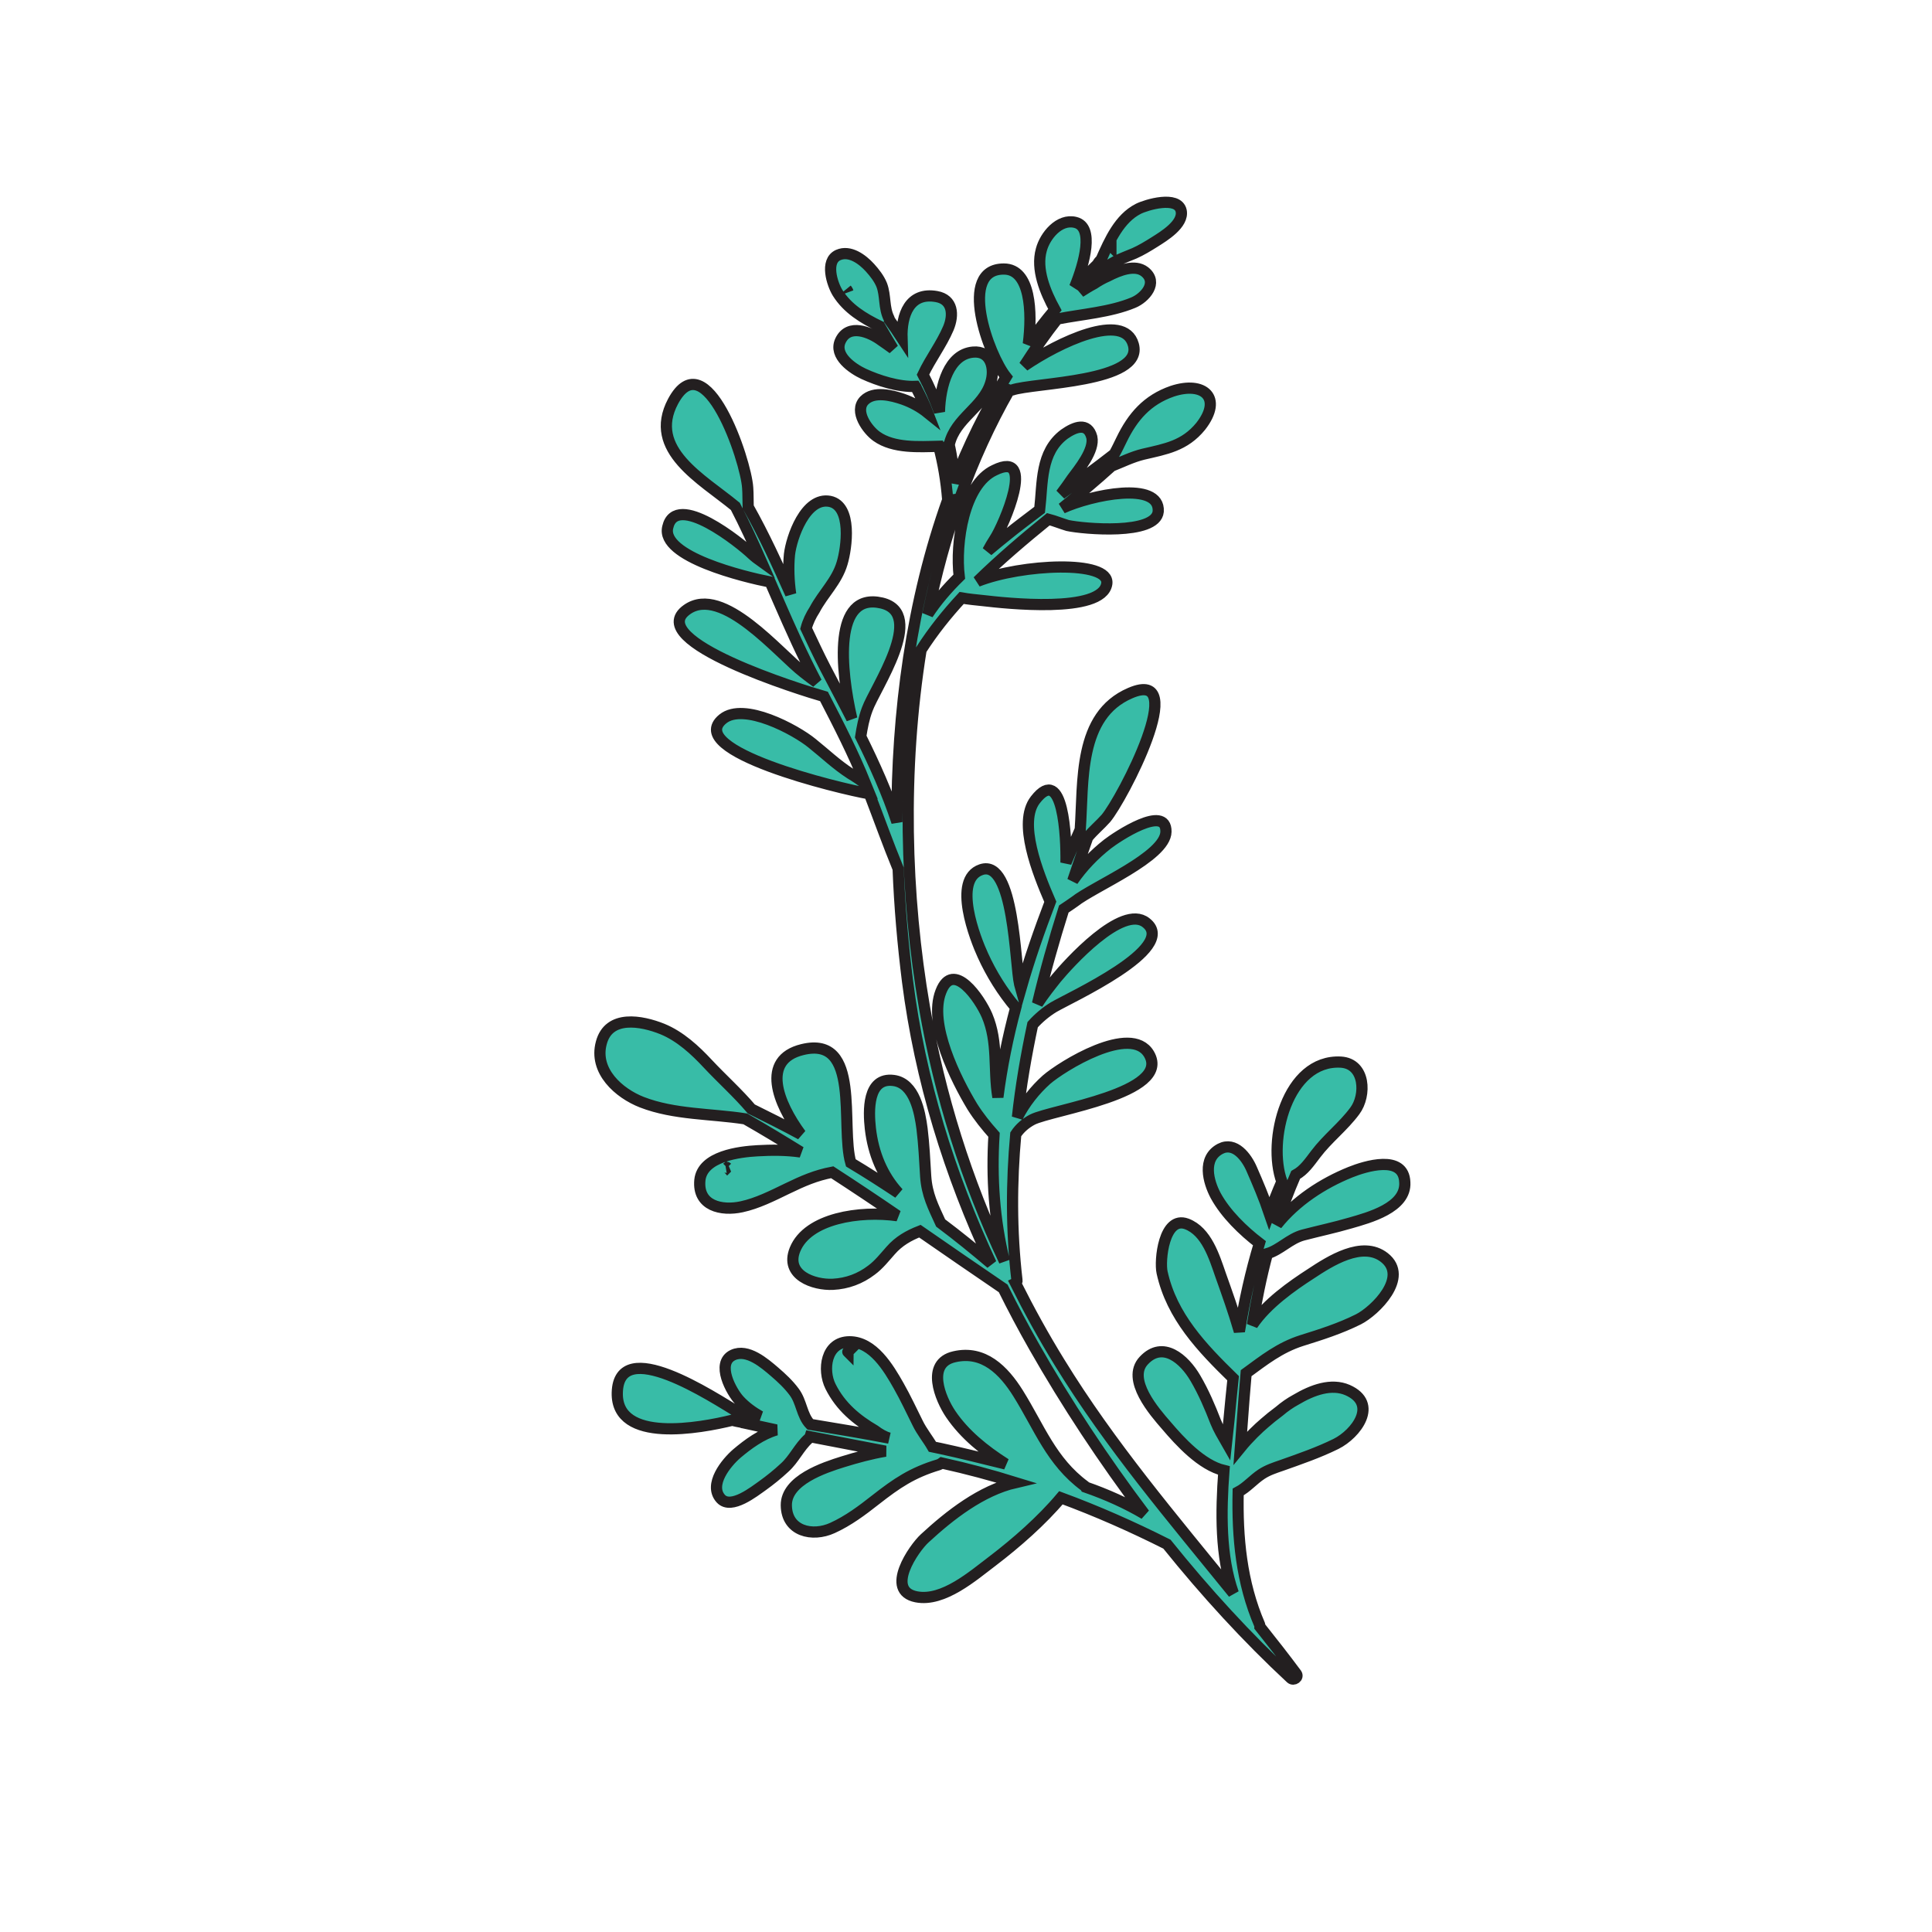 <?xml version="1.0" encoding="utf-8"?>
<!-- Generator: Adobe Illustrator 28.0.0, SVG Export Plug-In . SVG Version: 6.00 Build 0)  -->
<svg version="1.1" id="Layer_3" xmlns="http://www.w3.org/2000/svg" xmlns:xlink="http://www.w3.org/1999/xlink" x="0px" y="0px"
	 viewBox="0 0 800 800" style="enable-background:new 0 0 800 800;" xml:space="preserve">
<style type="text/css">
	.st0{fill:#38BCA7;stroke:#231F20;stroke-width:4.639;}
</style>
<path class="st0" d="M559.1,485.4c-11.4,4.6-22.6,11.9-30.4,21.7c0,0,0,0,0,0c2.3-7,4.9-13.9,7.8-20.6c3.5-1.9,5.7-5.2,8.3-8.6
	c4.9-6.5,11.4-11.4,16.2-17.9c4.8-6.4,4.4-19.6-5.8-20.2c-22.2-1.2-30.6,32.6-24.4,49.5c-1.9,4.3-3.6,8.7-5.2,13.1
	c-2.1-6.2-4.8-12.6-7.3-18.3c-2.1-4.9-7-11.5-13-8.4c-7.6,4-5,13.6-1.9,19.4c4.1,7.5,11.3,14.5,18.1,19.7
	c-3.6,11.9-6.3,24.1-8.3,36.5c-2.3-8-5.2-16.1-7.8-23.4c-2.6-7.5-5.8-18-14-21.1c-9.5-3.5-11.3,15.3-10.2,20.1
	c4,18.2,16.5,31.2,29.4,43.8c-0.3,2.9-0.6,5.9-0.9,8.8c-0.5,5.5-1.1,11.6-1.8,17.9c-1.6-2.8-3.3-5.6-4.5-8.6
	c-2.4-6.2-5-12.3-8.4-18.1c-4.6-7.9-13.5-15.8-21.4-7.3c-7.3,7.8,4.5,21.3,9.3,26.8c5.7,6.7,14.6,16.5,23.9,18.7
	c-1.3,17.3-1.5,35.6,3.9,50.8c-25.1-31-50.9-61.2-72-95.6c-6.6-10.7-12.6-21.6-18.2-32.8c0.4-0.2,0.7-0.6,0.6-1.2
	c-2.4-20.6-2.3-40.6-0.5-60.4c1.7-2.6,4.2-4.7,6.9-6.1c8-4.1,57.7-10.9,48.3-27.1c-7.5-12.8-36.2,5.1-42.5,10.6
	c-4.7,4.2-9,9.6-12,15.5c1.4-12.9,3.6-25.6,6.3-38.3c2.5-2.8,5.5-5.3,8.6-7.2c6.5-3.9,51.9-24.4,38.4-35c-9.9-8-32.4,17.2-37.2,23
	c-2.3,2.9-5.2,6.5-7.8,10.5c3.1-13.1,6.8-26.2,10.9-39.2c1.5-1,3-2,4.4-3c8.2-6.5,37.7-18.6,37.9-29c0.2-11.6-20.5,2.2-24.2,5.1
	c-5.5,4.3-10.4,9.4-14.4,15.2c2-6,4.1-12,6.2-18c2.3-2.8,5.2-5.2,7.5-7.8c6.8-8,35.3-62.8,10.1-51.9c-21.7,9.3-19.3,36.6-20.7,56.5
	c-2,4.5-4,9.1-5.9,13.7c0.2-10.2-1.1-41-12.7-26c-7.3,9.4,1,30.2,6.2,42.2c-4.5,11.8-8.7,23.8-12.2,36.1c-0.2-0.7-0.3-1.3-0.5-2
	c-1.9-8-2.2-52-15.9-47.4c-12.1,4.1-2.4,28.8,0.7,35.5c3.5,7.7,8.1,15.1,13.6,21.6c-3.3,12.3-5.8,24.7-7.4,37.1
	c-1.9-11.4,0.2-22.7-4.5-33.8c-2.9-6.8-14-23.2-19.1-9.9c-5.3,13.5,6.3,36.5,13,47.6c2.7,4.3,5.8,8.1,9,11.7
	c-1.1,17.8,0.1,35.4,4.3,52.3c-15.7-33.3-26.8-68.6-33.1-105.1c-8-46.3-9.4-98.2-1.4-148c5-7.8,10.7-14.9,16.8-21.5
	c2.9,0.5,6,0.8,8.9,1.1c8.7,1,49.3,5.6,51.2-7c1.4-9.9-35.3-8.2-53.5-1c9.3-9.1,19.2-17.5,29.3-25.7c2.7,0.7,5.3,1.8,8,2.6
	c6.5,1.4,36.5,4.1,37.5-5.8c0.8-12.8-27.7-6.9-39.7-1.4c6.9-5.7,13.8-11.4,20.4-17.4c4.3-1.7,8.5-3.8,13-4.9
	c9.4-2.2,17.2-3.4,23.9-11.6c9.2-11.8,1.2-18.8-11.8-14.5c-10.4,3.6-16.4,10.6-21,20.1c-1,2-1.9,4-3,5.9
	c-7.3,5.7-14.7,11.1-22.1,16.6c1.6-2.1,3.1-4.2,4.6-6.4c2.9-3.9,9.4-11.8,8.2-17.2c-1.7-6.3-7-4.3-11.4-1.2
	c-10,7.5-8.9,20.1-10.2,31.3c-4.6,3.5-9.2,6.9-13.6,10.5c-2.5,2-5.2,4.2-7.9,6.5c0.9-1.7,1.9-3.4,3-5.1c3.4-5.1,17.4-37-0.2-28.3
	c-12.7,5.9-16.3,30-14.6,44.1c-4.9,4.8-9.4,10-13,15.5c6.6-32.9,17.6-64.5,33.8-92.8c0.3,0.1,0.7,0.1,1.1,0
	c8.8-3.1,54.6-3.1,50.2-18.8c-3.9-13.9-31-0.9-45.2,8.8c4.3-6.7,8.8-13.2,13.7-19.4c10.2-2,21.9-2.8,31.5-6.8
	c4.8-2,10.4-8.3,4.7-12.8c-4-3.1-10.4-0.7-15.4,1.9c-1.9,0.8-3.8,1.9-5.6,3.1c-1.9,1-3.8,2.2-5.7,3.4c2.9-3.2,5.9-6.4,9-9.4
	c1.9-1,3.6-2.2,5.5-3.2c2.5-1.3,5.3-2.3,7.9-3.4c2.9-1.3,5.7-3,8.4-4.7c3.8-2.4,12.1-7.4,11-12.9c-1.4-6.4-14.5-2.5-17.8-0.8
	c-7.8,4-11.8,13-15.3,20.9c-0.6,0.6-1.2,1.3-1.6,2.1c-3.2,3.1-6.4,6.2-9.4,9.4c4.1-10.1,8.1-24.9,0.3-26.8
	c-6.7-1.7-12.6,5.6-14.1,11.3c-2.3,8.1,1.6,17.5,5.6,24.8c-3.9,4.6-7.5,9.3-11,14.2c1.7-13.2,0.9-31-10.1-31
	c-19.3-0.1-6.4,35.6,0.9,44.7c-8.5,13.8-15.7,28.5-21.6,43.8c-0.1-5.3-0.8-10.6-2-15.9c0,0,0.1-0.1,0.1-0.1
	c2.5-10.7,14-15.2,17.1-25.3c1.9-5.9,0.2-13.5-7.3-12.8c-9.9,0.9-13.6,13.6-13.9,24.7c-1.9-5.2-4.2-10.4-6.8-15.4
	c3.1-6.6,7.6-12.4,10.5-19.2c2.3-5.5,1.9-11.9-4.9-13.1c-11.2-2-14.6,7.6-14.3,17.3c-1.7-2.6-3.4-5.1-5.2-7.6c0-0.2-0.1-0.5-0.2-0.7
	c-2.2-4.4-1.3-9.3-3-13.8c-1.1-2.7-3-5.1-4.9-7.2c-3.1-3.4-8.3-7.3-13.1-5.2c-5.6,2.5-2.5,12-0.3,15.6c4.1,6.6,10.7,10.6,17.5,13.9
	c1.8,3.1,3.6,6.2,5.5,9.3c-1.7-1.3-3.4-2.4-4.8-3.4c-4.7-3.5-13.6-7.2-17,0.1c-2.9,6.2,5.1,11.6,9.6,13.7c6.1,2.8,14.5,5.5,21.5,5.2
	c0.2,0.3,0.4,0.6,0.5,1c1.7,3.3,3.3,6.6,4.6,10c-3.1-2.5-6.6-4.4-10.3-5.7c-4.7-1.6-12-3.5-16,0.5c-4.4,4.5,1.4,12.3,5.1,14.9
	c7,5,17.6,4.3,25.7,4.1c1.9,7.1,3.1,14.4,3.7,21.9c0,0.1,0.1,0.1,0.1,0.1c-15.1,42.1-21.2,88.3-21.1,133.6
	c-3.9-11.9-9.3-23.9-15-35.4c0.6-3.8,1.3-7.6,2.7-11.3c3.1-8.7,24.6-39.6,6-44c-20.2-4.7-17.1,27.4-12.4,47.9
	c-3.7-7.3-7.5-14.3-10.9-20.9c-2.8-5.4-5.4-11-8-16.5c0.7-2.7,2-5.4,3.5-7.7c3.6-6.8,9.2-11.8,11.4-19.3c1.9-6.3,4.3-23.7-5.1-25.6
	c-10.1-1.9-15.9,15-16.7,22c-0.5,5.2-0.3,10.9,0.5,16.4c-5.5-12.3-11-24.4-17.6-36.1c-0.1-2.6,0-5.3-0.2-7.9
	c-0.7-11.4-17.4-60.9-30.9-35.8c-10.7,20.1,12,32.1,25.8,43.5c3.9,7.5,7.4,15.2,10.8,22.9c-1.4-1-2.7-2-4-3.2
	c-4.6-4.4-31.4-26.1-34.8-11.1c-3,12.2,31.7,20.6,42.4,22.7c4.8,11,9.5,22,14.8,32.8c1.4,2.9,2.9,5.8,4.4,8.7
	c-1.8-1.3-3.6-2.6-5.3-4c-10.1-7.7-33.6-36.5-48.3-26.1c-18.5,13,48.2,33.6,56.7,36c6.1,11.8,12.1,23.5,17.2,36.1
	c-2-1.4-4-2.8-6.2-4.1c-6-3.9-10.4-8.2-15.9-12.6c-6.8-5.6-28.3-17.2-37-10.1c-16.2,13.2,48,28.8,60.7,31c4,10.4,7.7,20.8,11.9,31
	c0.6,15.8,2,31.5,3.9,46.7c5.2,40.7,17.3,79.8,34.6,116.8c-6.8-5.8-13.7-11.4-20.9-16.8c-3.1-6.8-5.7-11.7-6.2-19.4
	c-0.4-6.6-0.7-13.1-1.5-19.6c-0.9-6.9-3.1-18.9-11.8-20c-10.9-1.4-10.4,12.7-9.6,19.9c1.2,10.4,5,19.5,11.6,26.7
	c-6.5-4.3-13-8.5-19.7-12.5c-4.4-15.4,4.4-52.8-20-46.9c-17.4,4.2-10.2,22.2-0.7,35.1c-6.8-3.7-13.6-7.1-20.5-10.5
	c-5.5-6.5-12.2-12.5-18-18.7c-5.3-5.7-11.5-11.4-18.8-14.4c-8.7-3.5-22.2-6-25.3,5.7c-3.2,11.7,7.3,20.9,16.8,24.6
	c13.4,5.2,28.7,4.7,42.8,6.9c7.7,4.4,15.3,9,22.9,13.7c-6.1-0.9-12.4-0.8-17.8-0.5c-7.4,0.4-22.9,2.2-23.9,12.2
	c-1,10.7,9,12.8,17.3,11c6.5-1.4,12.8-4.6,18.8-7.5c6.6-3.2,11.9-5.5,18.7-6.8c9.1,5.9,18.1,11.9,27,18c-15.5-2.2-37.1,1-42.4,14
	c-4.3,10.6,7.8,14.8,15.7,14.4c5.9-0.3,11.3-2.3,16-5.9c3-2.2,5.4-5.3,7.9-8.1c3.4-3.9,7.5-6.2,12.1-8c11.4,7.9,22.9,15.8,34.5,23.7
	c4,8.1,8.3,16.2,12.8,24.1c13.3,23.4,28.8,46.9,45.7,69.3c-7.4-4.4-15.7-8.1-24.3-11.1c-0.1-0.2-0.3-0.3-0.5-0.5
	c-13.8-10.2-18.7-24.2-27.5-38.3c-6-9.6-14.3-18-26.4-15.2c-12,2.7-5.8,17.5-1.5,23.8c5.7,8.4,13.9,15,22.7,20.6
	c-5.1-1.3-10-2.4-14.7-3.6c-4.1-1-8.1-1.9-12.2-2.8c-0.1-0.1-0.3-0.1-0.5-0.1c-1-0.2-2-0.4-2.9-0.6c-1.9-3.3-4.4-6.3-6.1-9.8
	c-2.6-5.2-5-10.4-7.9-15.5c-4.2-7.4-10.6-18.2-20.3-18.2c-9.9,0-11.3,11.7-7.9,18.5c4.2,8.4,10.8,13.8,18.3,18.2
	c2,1.5,4.1,2.7,6,3.2c-10.9-2.1-21.8-3.9-32.7-5.7c0,0,0,0,0,0c-3.6-3.8-3.5-9.3-6.7-13.5c-2.3-3.1-5.1-5.7-8-8.2
	c-4.2-3.6-11.3-9.8-17.3-7c-7.2,3.4-0.6,15.3,2.7,18.8c2.4,2.6,5.4,4.8,8.6,6.6c-2.8-0.5-5.7-0.9-8.5-1.3
	c-11.3-6.8-50.1-32.6-50.7-8.5c-0.5,21.2,34.5,14.6,47.6,11.4c1.2,0.3,2.5,0.6,3.7,0.8c0.1,0,0.2,0.1,0.2,0.1
	c0.2,0.1,0.3,0.1,0.5,0.1c4.6,1,9.2,2,13.8,3c-6.1,1.8-11.7,5.9-16.3,9.8c-4.3,3.7-11.9,12.9-6.6,18.7c4.3,4.6,13.9-3.1,17.2-5.4
	c3.2-2.3,6.3-4.8,9.2-7.5c3.9-3.5,6-8.5,9.9-12c0.3-0.2,0.5-0.5,0.6-0.8c10.4,2,20.8,4,31.2,6c-5.9,1-11.8,2.6-17.6,4.4
	c-7.7,2.4-23.5,7.6-23.4,18c0.1,10.8,10.8,13.2,19.1,9.4c6.6-3,12.3-7.3,17.9-11.7c8.7-6.8,15.1-11.2,26.1-14.5
	c0.5-0.2,0.9-0.4,1.3-0.7c10.4,2.3,20.5,5,30.5,8.1c-14.2,3.3-27.2,13.5-37.6,23.1c-4.5,4.1-16.6,21.6-3.5,24.2
	c11.2,2.2,23.6-8.8,31.7-14.9c9.7-7.4,20.2-16.6,28.2-26.1c14.9,5.5,29.4,11.9,43.9,19.2c16,19.9,33.2,38.7,51.3,55.5
	c1.2,1.1,3.3-0.4,2.3-1.8c-4.9-6.6-10-13.1-15.1-19.5c0-0.3,0-0.5-0.1-0.8c-7.6-17.6-9.3-36.2-8.9-55c3.6-1.9,6.2-5.1,9.7-7.4
	c2.6-1.7,5.4-2.6,8.3-3.6c7.6-2.7,15.2-5.3,22.5-8.9c8.4-4.2,17.7-16.6,4.8-22.3c-6.7-2.9-14.5-0.1-21.4,4c-2.4,1.3-4.7,2.9-6.8,4.7
	c-2.3,1.7-4.4,3.4-6.1,4.9c-2.6,2.2-6.6,6-10.1,10.3c0.5-6.7,1-13.5,1.5-20.1c0.3-3.6,0.6-7.2,0.9-10.8c7.4-5.4,13.9-10.6,23-13.5
	c8-2.5,15.9-5,23.5-8.8c6.9-3.5,21.1-17.5,10.7-25.6c-9.1-7.1-22.5,1.5-30.5,6.8c-7.6,4.9-18.2,12.3-24.1,21.1
	c1.6-9.9,3.6-19.8,6.2-29.5c5.3-1.6,9.2-6.2,14.8-7.7c6.5-1.7,13.1-3.1,19.6-5c7.6-2.2,23.1-6.3,22.5-16.8
	C581.3,477.9,565.3,482.9,559.1,485.4z M460,104.5c0,0,0,0.1,0,0.1c-0.1,0.1-0.1,0.1-0.2,0.2C459.9,104.7,459.9,104.6,460,104.5z
	 M350.6,119.9c0.1,0.1,0.2,0.2,0.2,0.3c0.1,0.2,0.2,0.4,0.3,0.6C351,120.4,350.8,120.2,350.6,119.9z M301.1,483.5
	c-0.1-0.1-0.1-0.1-0.2-0.1c0.3-0.1,0.5-0.2,0.8-0.3C301.5,483.2,301.3,483.3,301.1,483.5z M351.1,559.8
	C351.1,559.8,351,559.7,351.1,559.8c0-0.1,0.1-0.1,0.1-0.1C351.2,559.7,351.1,559.8,351.1,559.8z"/>
</svg>
